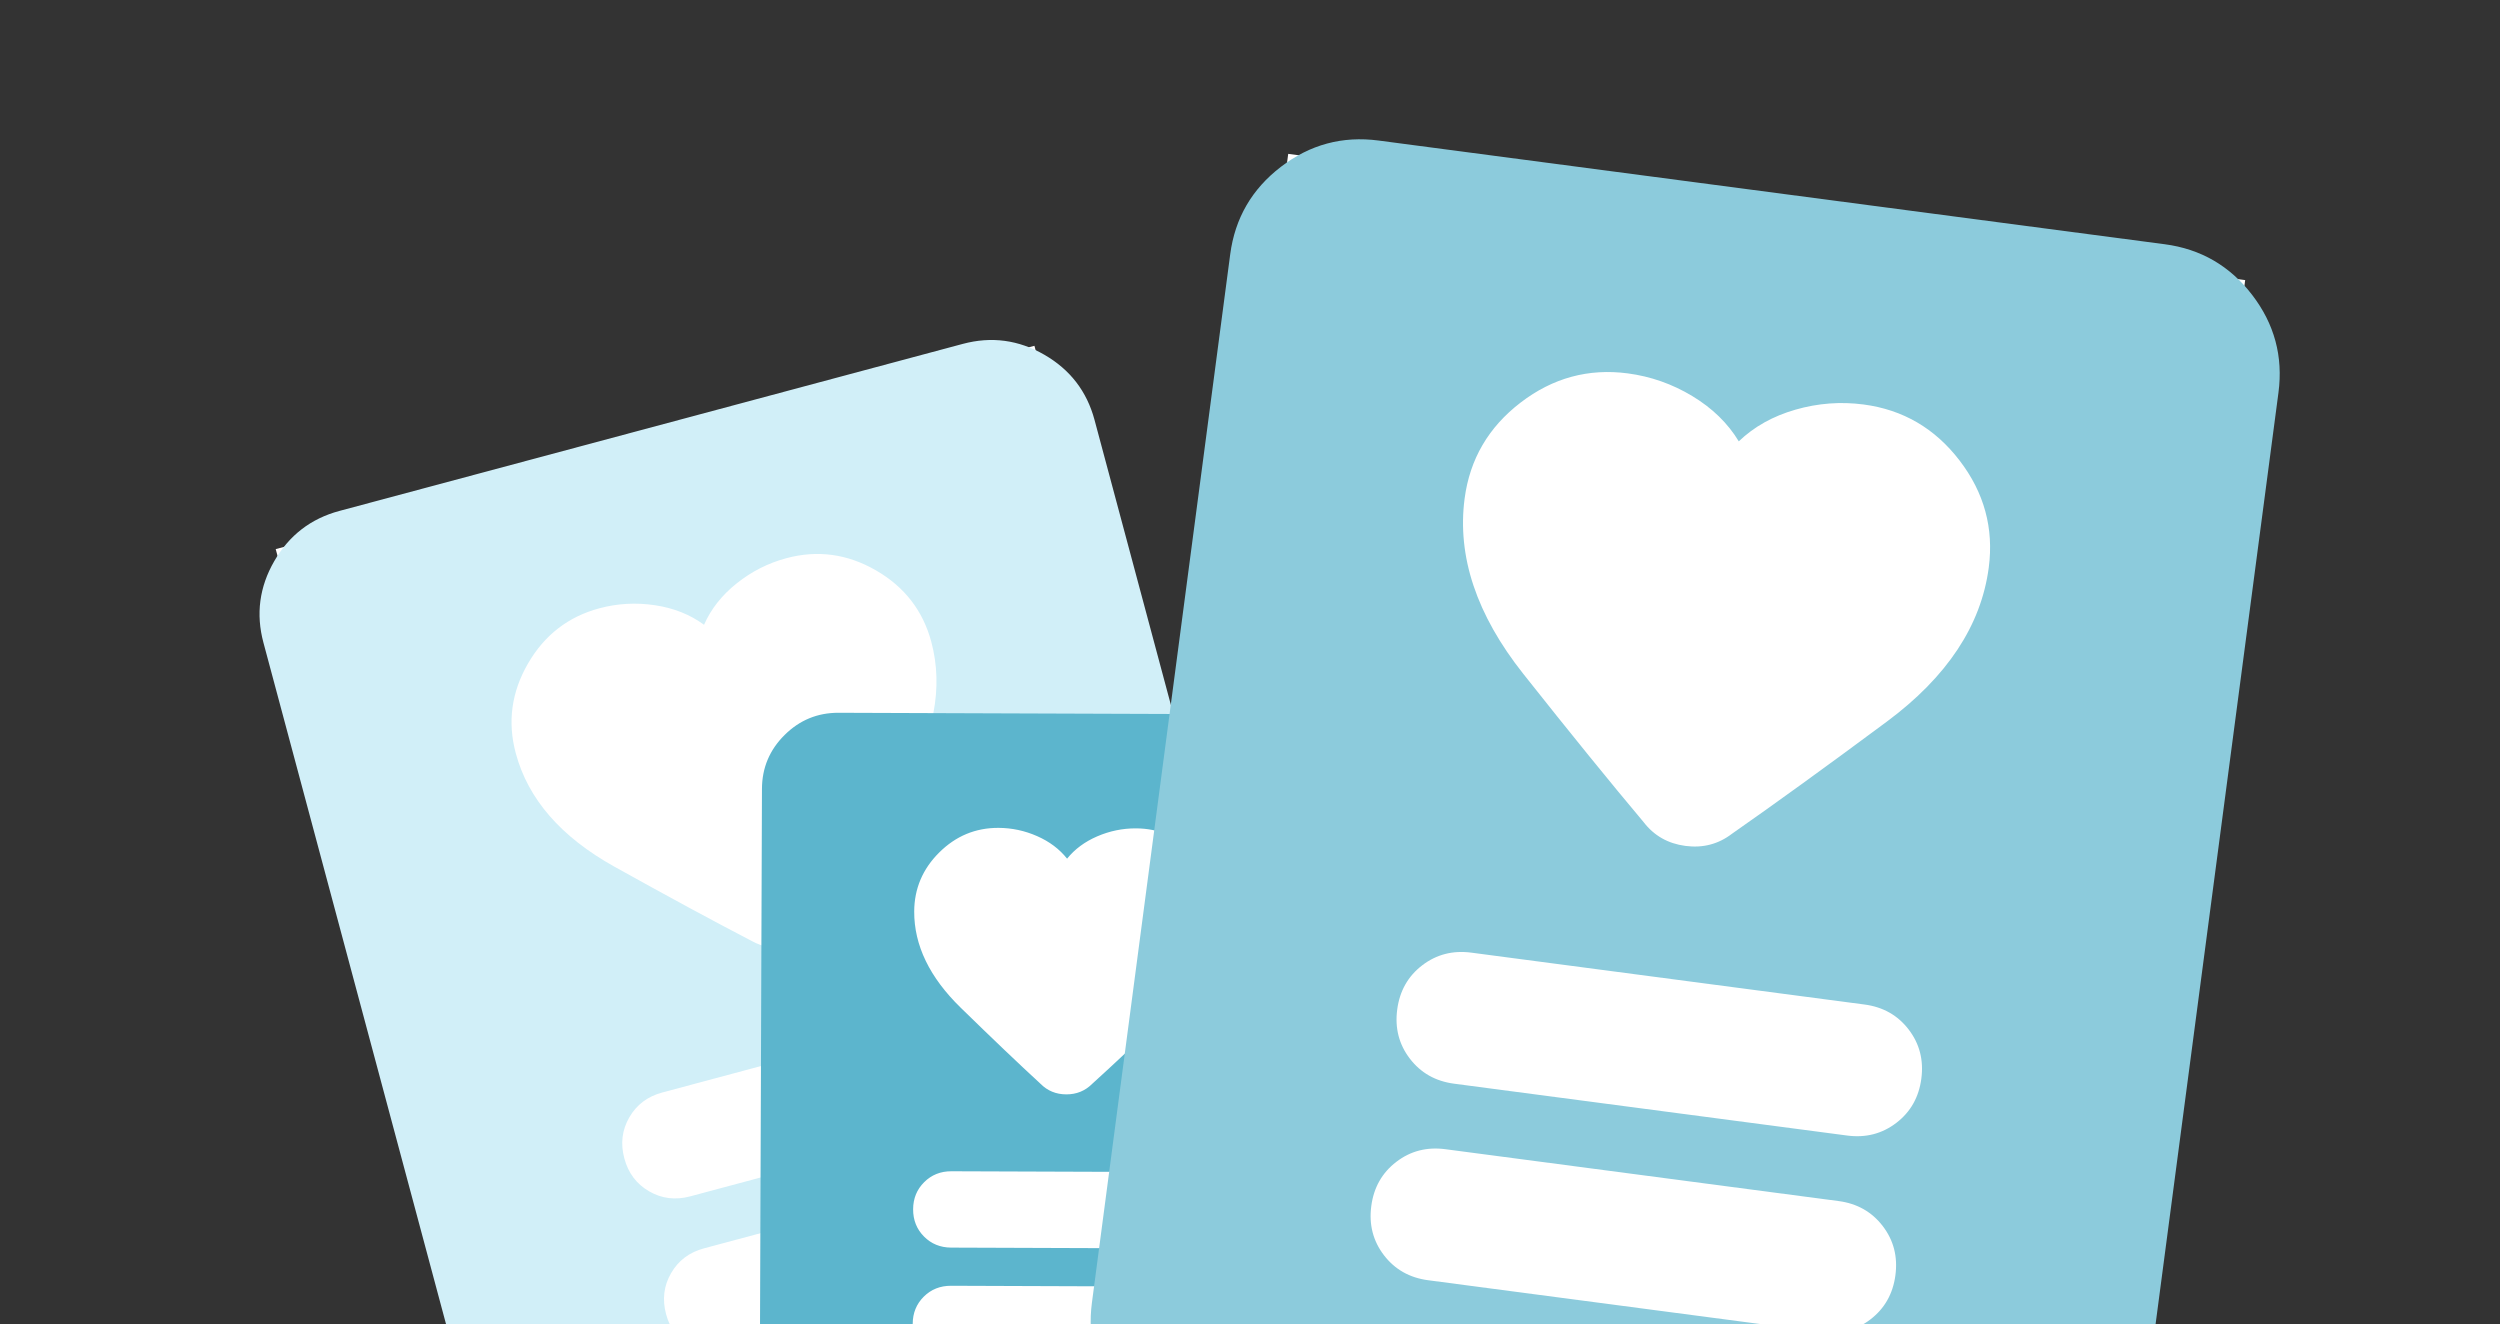<svg width="236" height="125" viewBox="0 0 236 125" fill="none" xmlns="http://www.w3.org/2000/svg">
<rect x="0" y="0" width="236" height="125" fill="#333333" stroke="none"/>
<rect x="26.027" y="51.836" width="74.15" height="97.413" transform="rotate(-15 26.027 51.836)" fill="white"/>
<mask id="mask0_40000340_1600" style="mask-type:alpha" maskUnits="userSpaceOnUse" x="0" y="14" width="150" height="150">
<rect y="46.305" width="121.836" height="121.836" transform="rotate(-15 0 46.305)" fill="#FEEBEB"/>
</mask>
<g mask="url(#mask0_40000340_1600)">
<path d="M69.094 127.648L98.515 119.764C99.904 119.392 100.943 118.61 101.631 117.418C102.319 116.227 102.477 114.936 102.105 113.547C101.732 112.157 100.95 111.119 99.759 110.431C98.567 109.743 97.276 109.585 95.887 109.957L66.466 117.841C65.077 118.213 64.038 118.995 63.35 120.186C62.662 121.378 62.504 122.669 62.877 124.058C63.249 125.447 64.031 126.486 65.222 127.174C66.414 127.862 67.705 128.02 69.094 127.648ZM65.152 112.937L94.573 105.054C95.963 104.681 97.001 103.899 97.689 102.708C98.377 101.516 98.535 100.226 98.163 98.836C97.791 97.447 97.009 96.408 95.817 95.72C94.625 95.032 93.335 94.874 91.945 95.247L62.524 103.13C61.135 103.502 60.096 104.284 59.408 105.476C58.72 106.668 58.562 107.958 58.935 109.347C59.307 110.737 60.089 111.775 61.281 112.463C62.472 113.151 63.763 113.309 65.152 112.937ZM66.461 58.98C65.152 58.017 63.607 57.401 61.828 57.133C60.048 56.866 58.3 56.962 56.584 57.422C53.642 58.21 51.393 59.951 49.837 62.646C48.282 65.34 47.898 68.158 48.687 71.1C49.847 75.431 52.95 79.002 57.994 81.811C63.039 84.62 67.342 86.948 70.903 88.797C72.043 89.455 73.267 89.609 74.574 89.259C75.882 88.908 76.865 88.163 77.523 87.023C79.683 83.642 82.245 79.474 85.209 74.519C88.173 69.564 89.075 64.92 87.915 60.589C87.126 57.647 85.385 55.398 82.691 53.843C79.996 52.287 77.178 51.904 74.236 52.692C72.52 53.152 70.958 53.942 69.551 55.064C68.143 56.186 67.113 57.491 66.461 58.98ZM117.167 130.533L58.325 146.3C55.628 147.022 53.062 146.681 50.627 145.275C48.192 143.869 46.613 141.817 45.89 139.12L24.868 60.664C24.145 57.968 24.487 55.401 25.893 52.966C27.299 50.531 29.35 48.952 32.047 48.23L90.889 32.463C93.586 31.74 96.152 32.082 98.587 33.488C101.023 34.894 102.601 36.945 103.324 39.642L124.346 118.098C125.069 120.795 124.727 123.361 123.321 125.796C121.915 128.232 119.864 129.81 117.167 130.533Z" fill="#D1EFF8"/>
</g>
<rect x="74.359" y="68.635" width="52.635" height="69.148" transform="rotate(0.208 74.359 68.635)" fill="white"/>
<mask id="mask1_40000340_1600" style="mask-type:alpha" maskUnits="userSpaceOnUse" x="57" y="60" width="88" height="87">
<rect x="57.565" y="60" width="86.484" height="86.484" transform="rotate(0.208 57.565 60)" fill="#FEEBEB"/>
</mask>
<g mask="url(#mask1_40000340_1600)">
<path d="M89.751 128.584L111.371 128.663C112.392 128.666 113.249 128.324 113.943 127.636C114.636 126.948 114.984 126.093 114.988 125.072C114.992 124.051 114.649 123.194 113.961 122.501C113.273 121.808 112.418 121.459 111.398 121.456L89.777 121.377C88.756 121.374 87.898 121.716 87.205 122.404C86.512 123.092 86.164 123.947 86.16 124.968C86.156 125.989 86.499 126.846 87.187 127.539C87.875 128.232 88.73 128.581 89.751 128.584ZM89.79 117.774L111.411 117.852C112.432 117.856 113.289 117.514 113.982 116.826C114.675 116.137 115.023 115.283 115.027 114.262C115.031 113.241 114.689 112.384 114 111.691C113.312 110.997 112.458 110.649 111.437 110.645L89.816 110.567C88.795 110.563 87.938 110.905 87.245 111.594C86.551 112.282 86.203 113.136 86.199 114.157C86.195 115.178 86.538 116.035 87.226 116.729C87.914 117.422 88.769 117.77 89.79 117.774ZM100.733 81.058C100.016 80.154 99.073 79.445 97.903 78.93C96.734 78.415 95.519 78.156 94.257 78.151C92.095 78.143 90.231 78.917 88.664 80.473C87.096 82.029 86.309 83.888 86.301 86.05C86.29 89.233 87.75 92.257 90.683 95.12C93.615 97.983 96.129 100.38 98.224 102.309C98.882 102.972 99.692 103.306 100.653 103.309C101.614 103.313 102.426 102.985 103.089 102.327C105.198 100.413 107.729 98.034 110.682 95.192C113.635 92.35 115.117 89.338 115.129 86.155C115.137 83.993 114.363 82.128 112.807 80.561C111.251 78.994 109.392 78.206 107.23 78.198C105.969 78.194 104.752 78.445 103.579 78.951C102.406 79.457 101.457 80.159 100.733 81.058ZM122.143 139.512L78.901 139.356C76.919 139.348 75.225 138.637 73.819 137.22C72.412 135.804 71.713 134.104 71.72 132.123L71.929 74.467C71.936 72.485 72.648 70.791 74.064 69.385C75.481 67.978 77.18 67.279 79.162 67.286L122.404 67.443C124.386 67.45 126.08 68.162 127.486 69.578C128.892 70.995 129.592 72.694 129.585 74.676L129.376 132.332C129.369 134.313 128.657 136.008 127.24 137.414C125.824 138.82 124.125 139.52 122.143 139.512Z" fill="#5CB5CD"/>
</g>
<rect x="121.607" y="14.525" width="91.12" height="119.707" transform="rotate(7.515 121.607 14.525)" fill="white"/>
<mask id="mask2_40000340_1600" style="mask-type:alpha" maskUnits="userSpaceOnUse" x="75" y="-4" width="169" height="169">
<rect x="94.662" y="-4" width="149.719" height="149.719" transform="rotate(7.515 94.662 -4)" fill="#FEEBEB"/>
</mask>
<g mask="url(#mask2_40000340_1600)">
<path d="M134.818 120.854L171.926 125.749C173.679 125.98 175.226 125.581 176.568 124.552C177.909 123.523 178.696 122.133 178.927 120.38C179.158 118.628 178.759 117.081 177.73 115.739C176.701 114.397 175.31 113.611 173.558 113.38L136.45 108.485C134.697 108.254 133.15 108.652 131.809 109.682C130.467 110.711 129.68 112.101 129.449 113.854C129.218 115.606 129.617 117.153 130.646 118.495C131.675 119.836 133.066 120.623 134.818 120.854ZM137.266 102.3L174.374 107.195C176.126 107.426 177.673 107.027 179.015 105.998C180.357 104.969 181.143 103.578 181.374 101.826C181.606 100.074 181.207 98.527 180.178 97.185C179.149 95.843 177.758 95.057 176.006 94.826L138.897 89.93C137.145 89.699 135.598 90.098 134.256 91.127C132.914 92.156 132.128 93.547 131.897 95.299C131.666 97.052 132.064 98.599 133.094 99.941C134.123 101.282 135.513 102.069 137.266 102.3ZM164.141 41.663C163.108 39.954 161.645 38.529 159.75 37.387C157.856 36.246 155.826 35.533 153.661 35.247C149.951 34.758 146.578 35.676 143.545 38.003C140.511 40.329 138.75 43.348 138.26 47.059C137.54 52.522 139.382 58.035 143.787 63.597C148.192 69.16 151.98 73.828 155.153 77.603C156.137 78.886 157.454 79.636 159.103 79.854C160.753 80.072 162.219 79.688 163.502 78.704C167.545 75.881 172.415 72.355 178.112 68.125C183.809 63.895 187.017 59.048 187.738 53.585C188.227 49.874 187.309 46.502 184.982 43.469C182.656 40.435 179.637 38.674 175.926 38.184C173.762 37.899 171.617 38.061 169.491 38.672C167.365 39.283 165.582 40.28 164.141 41.663ZM188.033 146.751L113.816 136.961C110.415 136.512 107.663 134.917 105.56 132.175C103.457 129.433 102.63 126.361 103.079 122.96L116.132 24.004C116.581 20.603 118.176 17.85 120.918 15.748C123.66 13.645 126.732 12.818 130.133 13.266L204.35 23.056C207.751 23.505 210.503 25.101 212.606 27.842C214.709 30.584 215.536 33.656 215.087 37.058L202.034 136.013C201.585 139.415 199.99 142.167 197.248 144.27C194.506 146.372 191.435 147.199 188.033 146.751Z" fill="#8CCBDC"/>
</g>
</svg>
